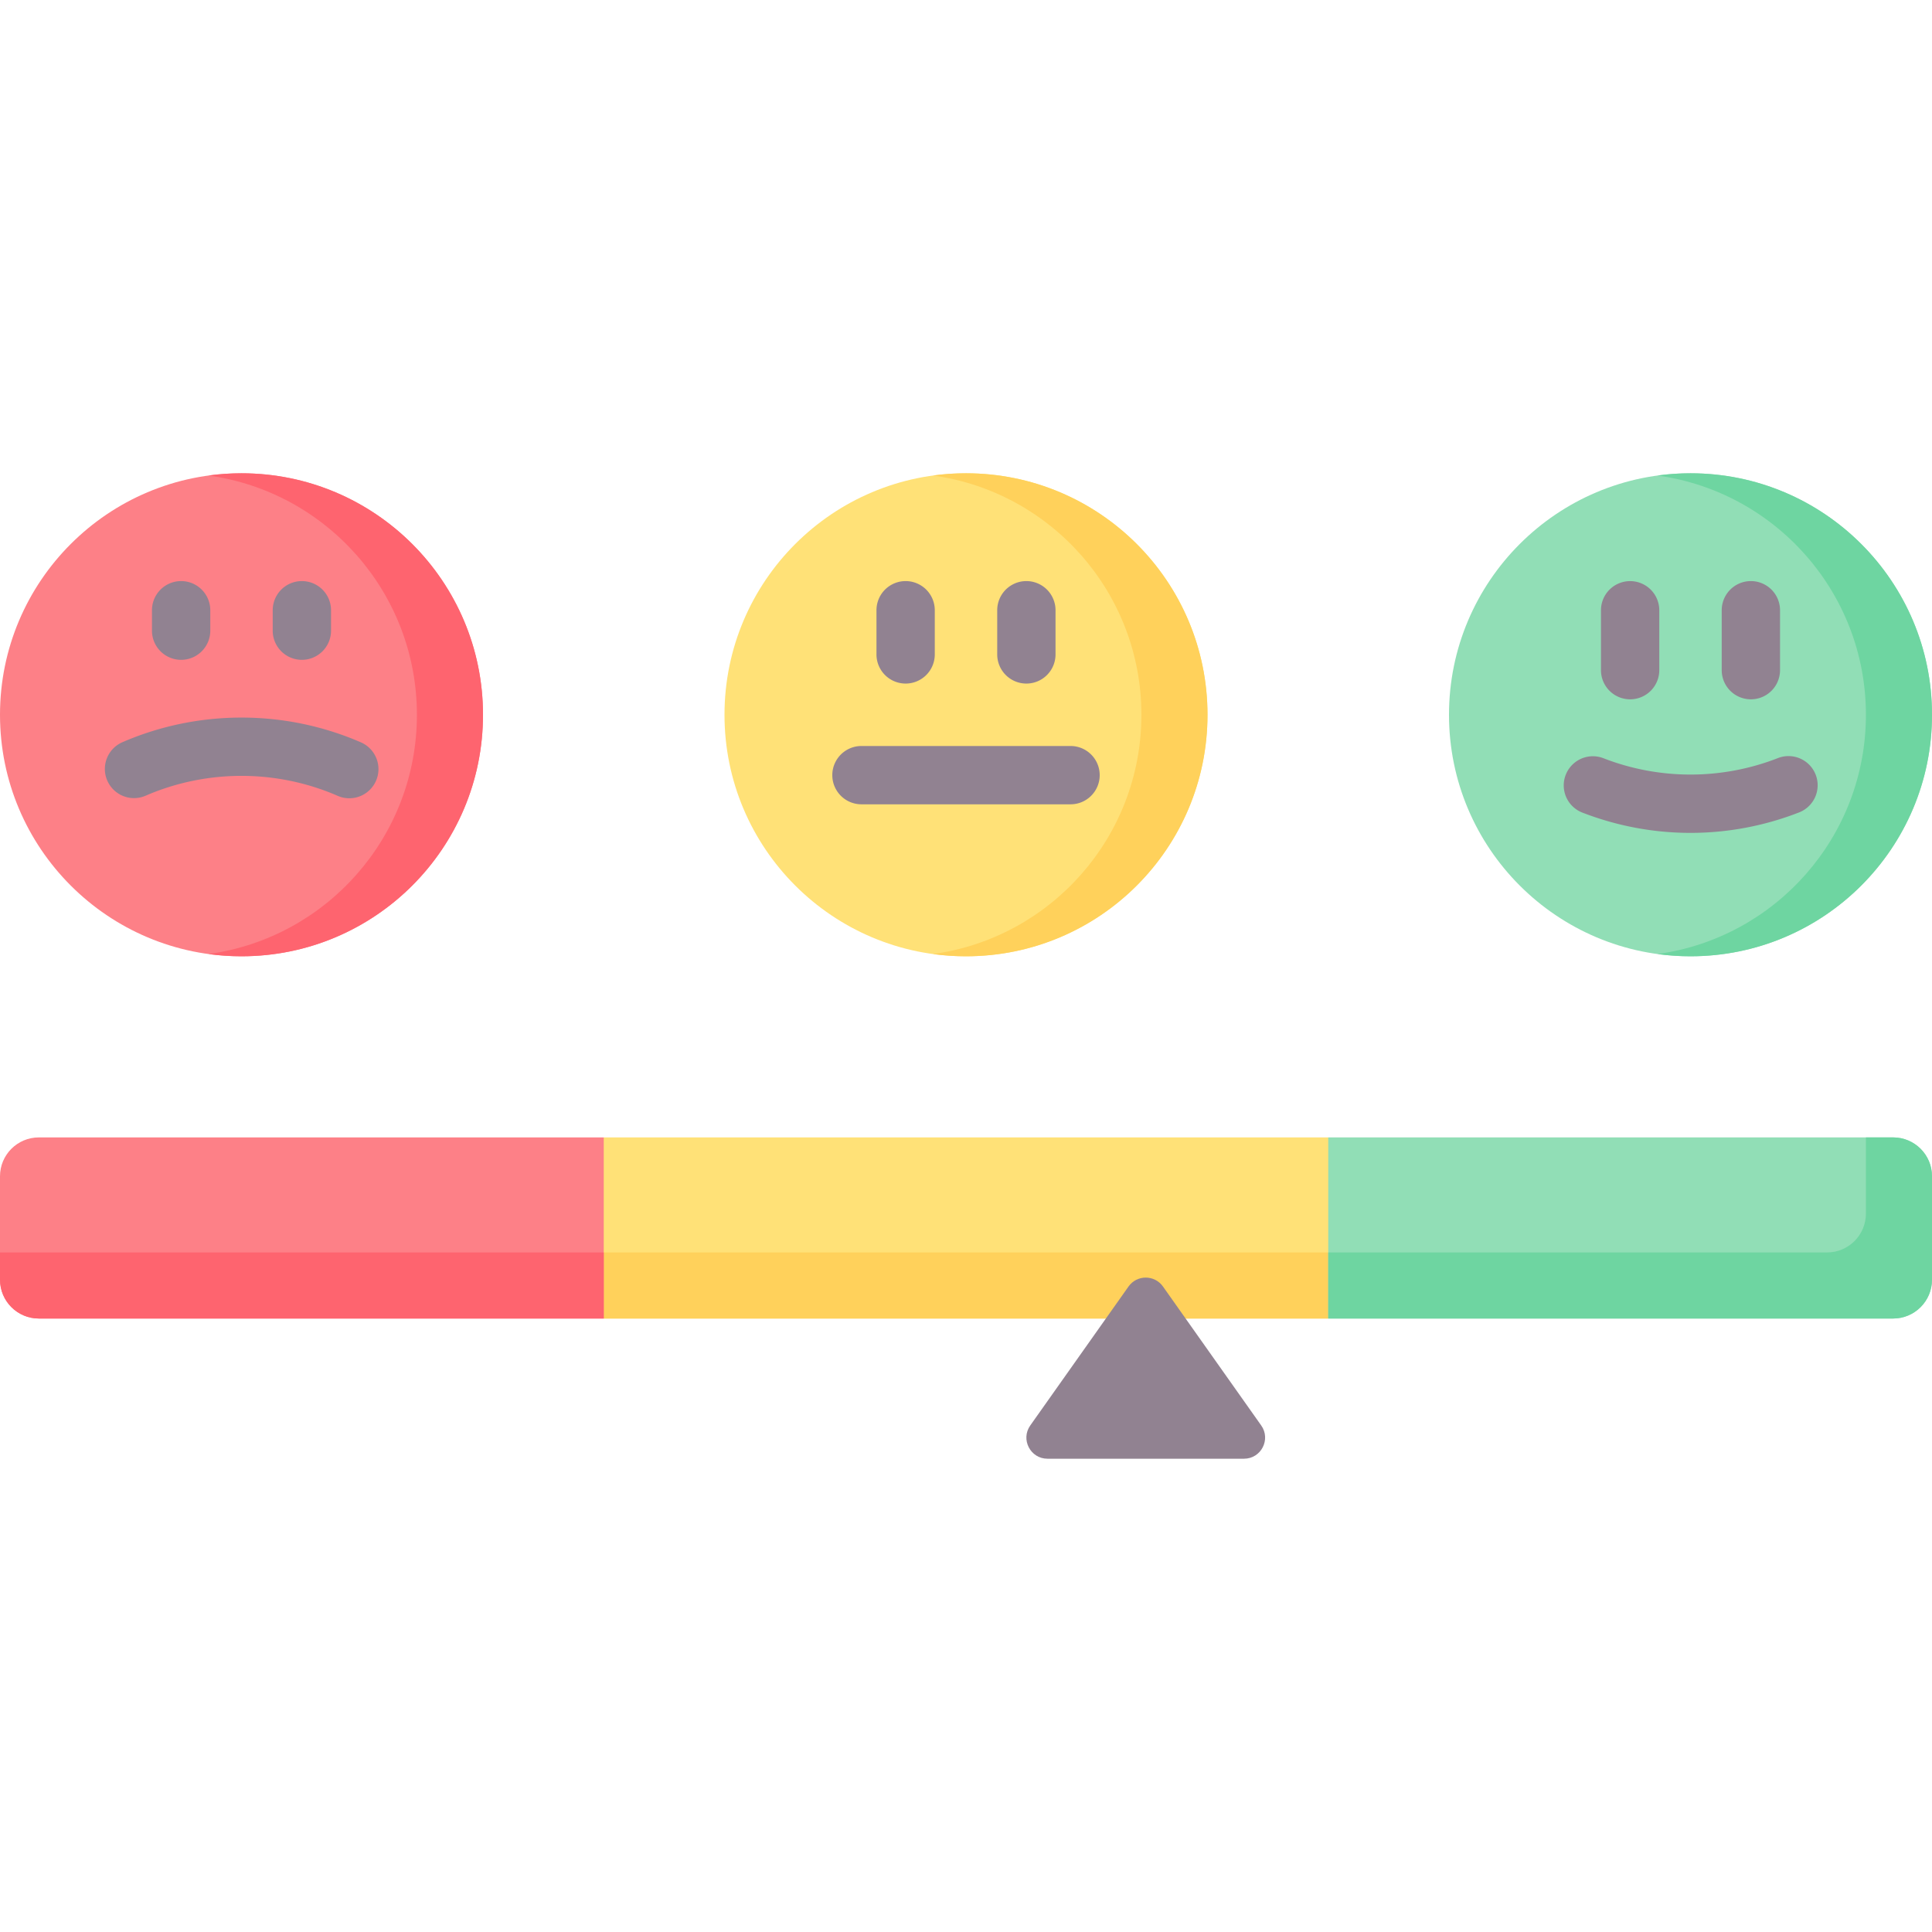 <svg viewBox="0 0 512 512" xmlns="http://www.w3.org/2000/svg"><g><path d="m160 301.425-16 32 16 16h192l16-32-16-16z" fill="#ffe177"></path><path d="m144.757 331.911-.757 1.514 16 16h192l8.757-17.514z" fill="#ffd15b"></path><circle cx="256" cy="189.425" fill="#ffe177" r="64"></circle><circle cx="64" cy="189.425" fill="#fd8087" r="64"></circle><circle cx="448" cy="189.425" fill="#91deb6" r="64"></circle><path d="M64 125.425c-2.971 0-5.894.203-8.757.594 31.203 4.269 55.243 31.03 55.243 63.406s-24.04 59.136-55.243 63.406c2.863.392 5.786.594 8.757.594 35.346 0 64-28.654 64-64 0-35.347-28.654-64-64-64z" fill="#fe646f"></path><path d="M448 125.425c-2.971 0-5.894.203-8.757.594 31.203 4.269 55.243 31.03 55.243 63.406s-24.04 59.136-55.243 63.406c2.863.392 5.786.594 8.757.594 35.346 0 64-28.654 64-64 0-35.347-28.654-64-64-64z" fill="#6ed5a1"></path><path d="M256 125.425c-2.971 0-5.894.203-8.757.594 31.203 4.269 55.243 31.03 55.243 63.406s-24.04 59.136-55.243 63.406c2.863.392 5.786.594 8.757.594 35.346 0 64-28.654 64-64 0-35.347-28.654-64-64-64z" fill="#ffd15b"></path><path d="M501.698 301.425H352v48h149.698c5.69 0 10.302-4.612 10.302-10.302v-27.396c0-5.69-4.612-10.302-10.302-10.302z" fill="#91deb6"></path><path d="M10.302 301.425C4.612 301.425 0 306.037 0 311.726v27.396c0 5.69 4.612 10.302 10.302 10.302H160v-48H10.302z" fill="#fd8087"></path><path d="M501.698 301.425h-7.211v20.185c0 5.69-4.612 10.302-10.302 10.302H352v17.513h149.698c5.69 0 10.302-4.612 10.302-10.302v-27.396c0-5.69-4.612-10.302-10.302-10.302z" fill="#6ed5a1"></path><path d="M0 331.911v7.211c0 5.69 4.612 10.302 10.302 10.302H160v-17.513z" fill="#fe646f"></path><path d="m334.235 377.758-26.036-36.82c-2.228-3.15-6.901-3.15-9.129 0l-26.036 36.82c-2.618 3.702.03 8.817 4.564 8.817h52.071c4.537 0 7.184-5.115 4.566-8.817z" fill="#918291"></path><g fill="#918291"><path d="M240 181.151a7.725 7.725 0 0 0 7.726-7.726V161.72a7.726 7.726 0 1 0-15.452 0v11.705a7.725 7.725 0 0 0 7.726 7.726zM272 181.151a7.725 7.725 0 0 0 7.726-7.726V161.72a7.726 7.726 0 1 0-15.452 0v11.705a7.725 7.725 0 0 0 7.726 7.726zM283.705 197.698h-55.41a7.726 7.726 0 1 0 0 15.452h55.41c4.268 0 7.726-3.459 7.726-7.726s-3.458-7.726-7.726-7.726zM48 174.861a7.725 7.725 0 0 0 7.726-7.726v-5.415a7.726 7.726 0 1 0-15.452 0v5.415A7.725 7.725 0 0 0 48 174.861zM80 174.861a7.725 7.725 0 0 0 7.726-7.726v-5.415a7.726 7.726 0 1 0-15.452 0v5.415A7.725 7.725 0 0 0 80 174.861zM95.66 196.739c-20.121-8.765-43.199-8.765-63.32 0a7.727 7.727 0 0 0 6.171 14.167c16.199-7.056 34.779-7.056 50.978 0a7.69 7.69 0 0 0 3.081.645 7.729 7.729 0 0 0 3.09-14.812zM464 185.326a7.725 7.725 0 0 0 7.726-7.726v-15.88a7.726 7.726 0 1 0-15.452 0v15.88a7.725 7.725 0 0 0 7.726 7.726zM432 185.326a7.725 7.725 0 0 0 7.726-7.726v-15.872a7.726 7.726 0 1 0-15.452 0V177.6a7.725 7.725 0 0 0 7.726 7.726zM481.171 205.295a7.723 7.723 0 0 0-10.004-4.394 63.651 63.651 0 0 1-46.334 0 7.727 7.727 0 0 0-5.61 14.398c9.279 3.616 19.027 5.423 28.777 5.423s19.498-1.807 28.777-5.423a7.726 7.726 0 0 0 4.394-10.004z" fill="#918291"></path></g></g></svg>